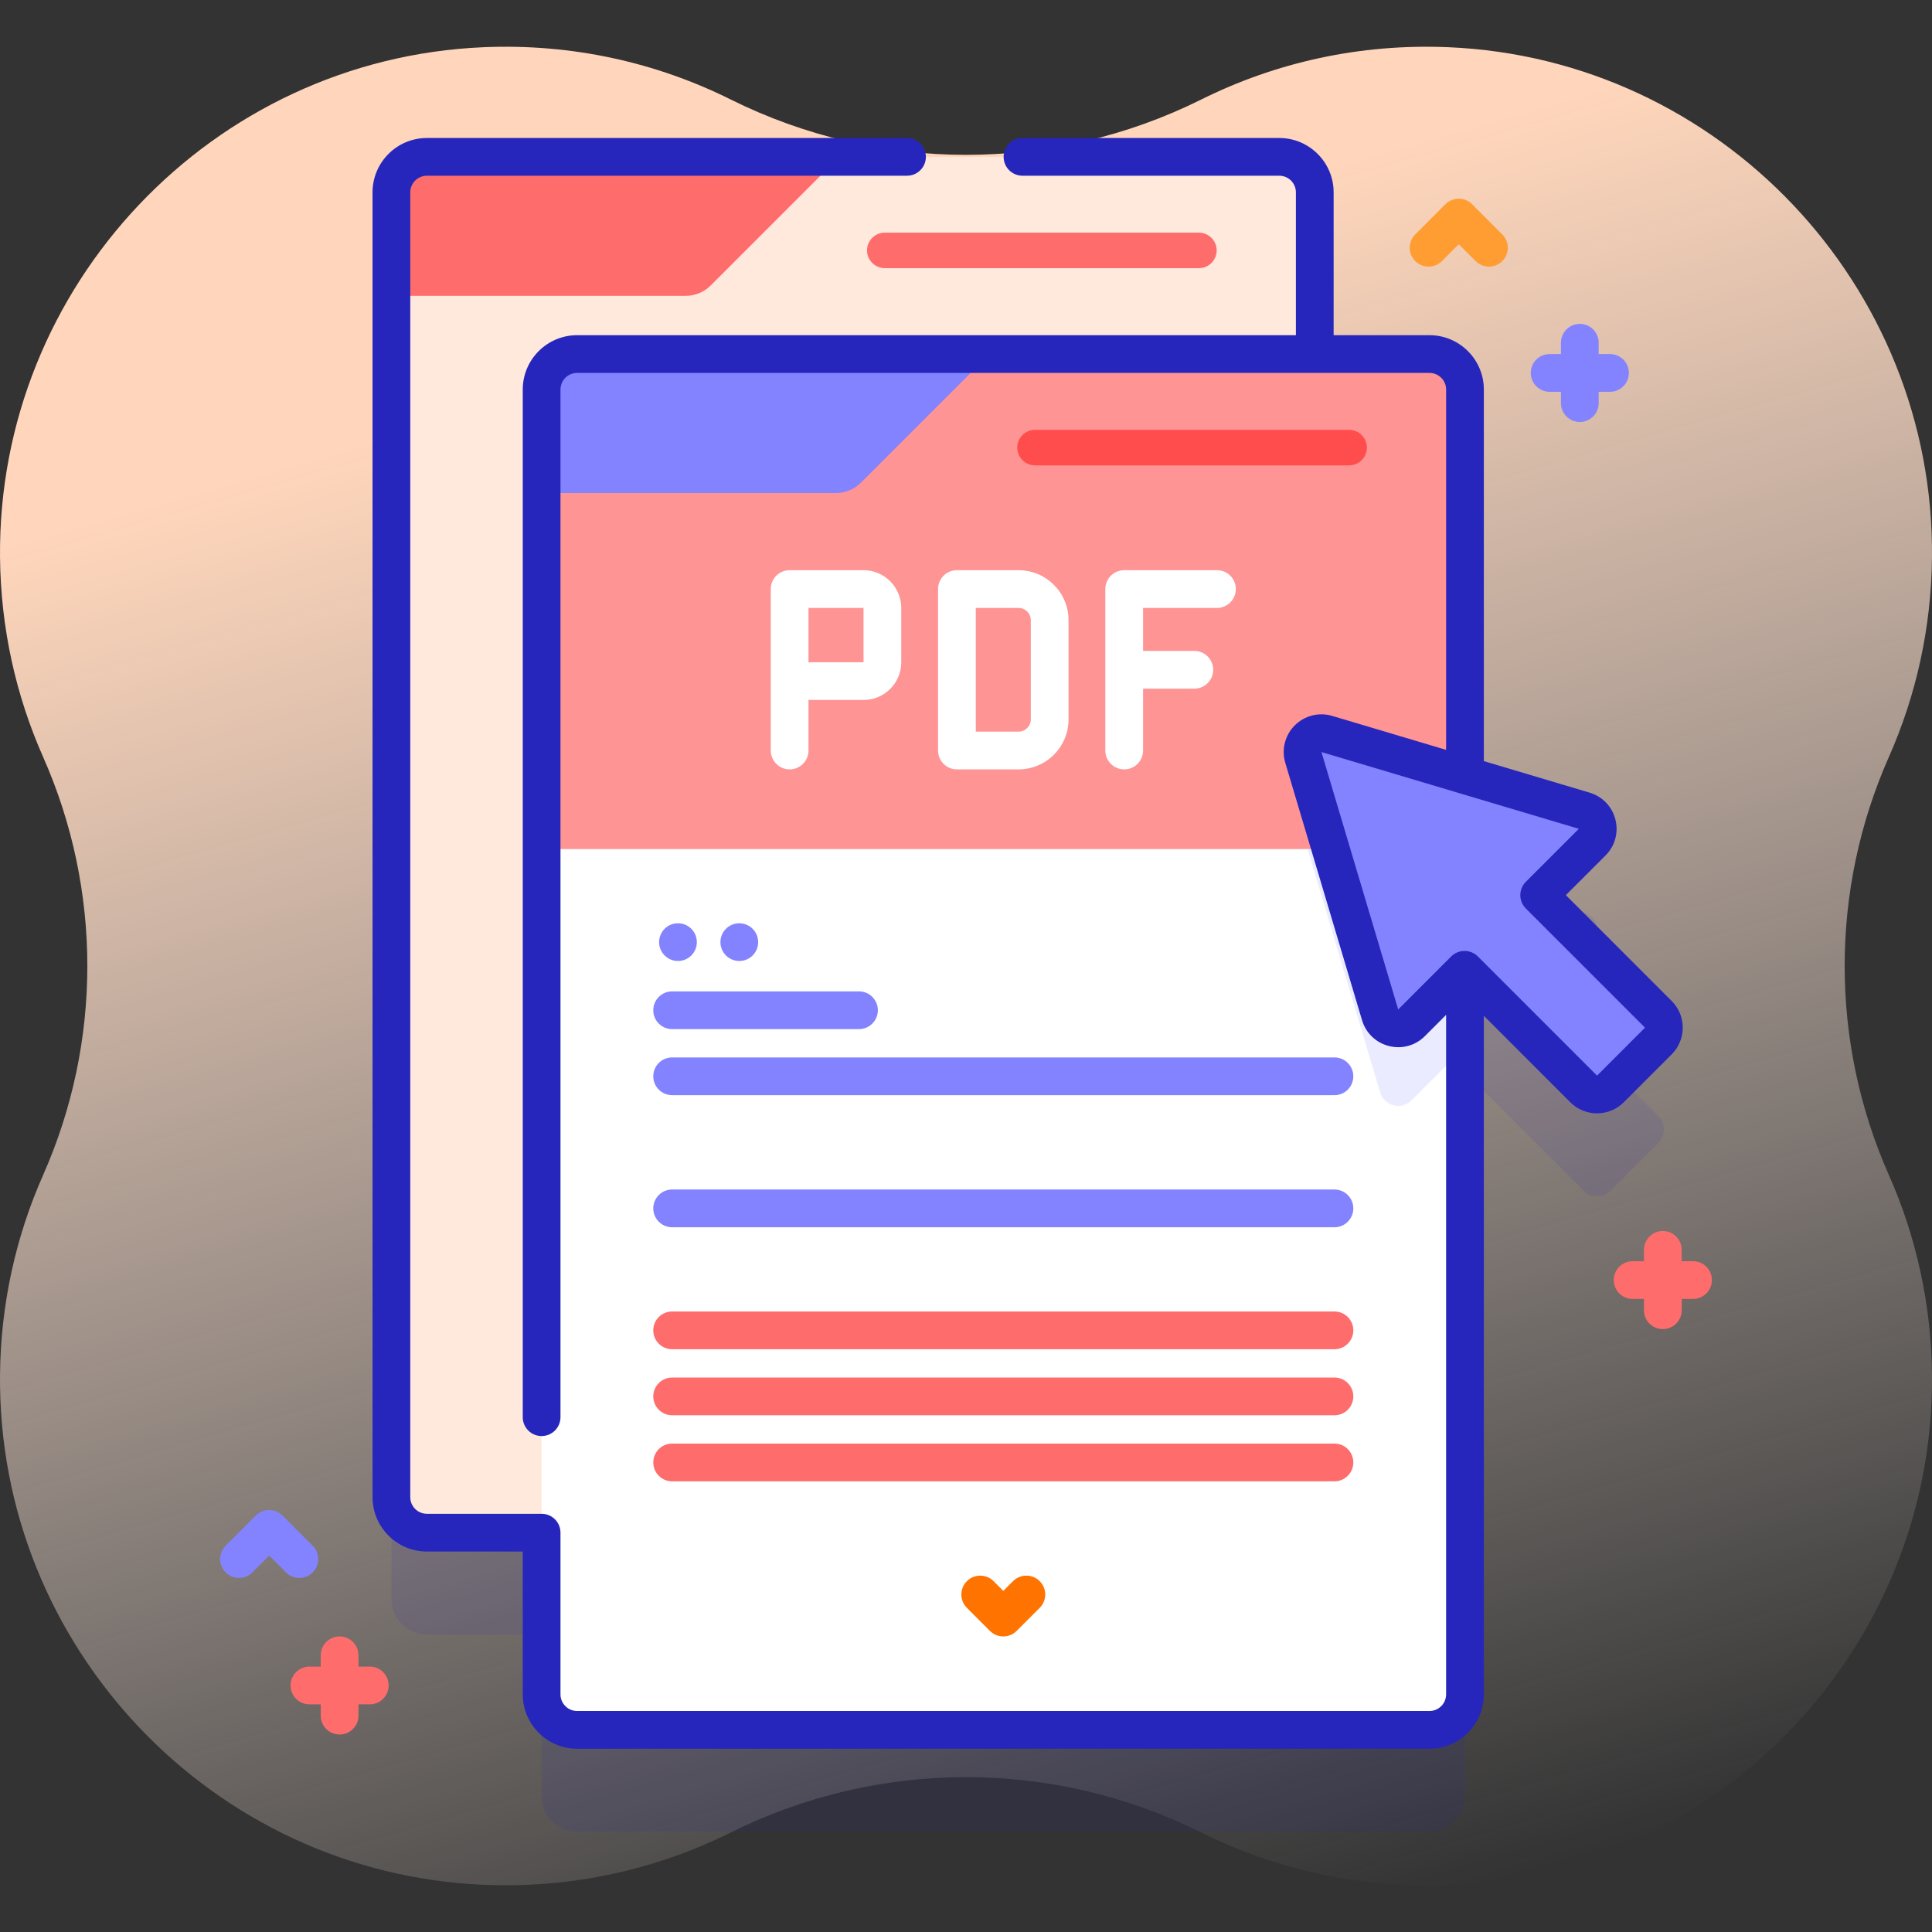 <svg id="Capa_1" enable-background="new 0 0 511.999 511.999" height="512" viewBox="0 0 511.999 511.999" width="512" xmlns="http://www.w3.org/2000/svg" xmlns:xlink="http://www.w3.org/1999/xlink"><rect x="0" y="0" width="511.999" height="511.999" fill="#333333" stroke="none"/><linearGradient id="SVGID_1_" gradientTransform="matrix(1 0 0 -1 -561.6 -6586.991)" gradientUnits="userSpaceOnUse" x1="892.594" x2="735.101" y1="-7104.398" y2="-6555.423"><stop offset="0" stop-color="#fff3ee" stop-opacity="0"/><stop offset=".294" stop-color="#ffeade" stop-opacity=".373"/><stop offset=".787" stop-color="#ffd6bb"/></linearGradient><g><g><path d="m500.574 200.6c7.18-16.204 11.241-34.098 11.419-52.921.684-71.971-56.211-132.099-128.121-135.166-23.591-1.006-45.905 4.091-65.495 13.843-39.321 19.575-85.436 19.575-124.757 0-19.589-9.752-41.903-14.849-65.494-13.843-71.908 3.068-128.803 63.194-128.12 135.166.179 18.823 4.239 36.717 11.419 52.921 15.628 35.269 15.628 75.53 0 110.8-7.18 16.204-11.241 34.099-11.419 52.922-.683 71.972 56.212 132.098 128.122 135.165 23.591 1.006 45.905-4.091 65.494-13.843 39.321-19.575 85.435-19.575 124.755 0 19.589 9.752 41.904 14.849 65.495 13.843 71.909-3.067 128.804-63.194 128.121-135.165-.179-18.823-4.239-36.717-11.419-52.921-15.628-35.271-15.628-75.532 0-110.801z" fill="url(#SVGID_1_)"/><g><path d="m426.666 93.832h-3v-3c0-2.761-2.239-5-5-5s-5 2.239-5 5v3h-3c-2.761 0-5 2.239-5 5s2.239 5 5 5h3v3c0 2.761 2.239 5 5 5s5-2.239 5-5v-3h3c2.761 0 5-2.239 5-5s-2.238-5-5-5z" fill="#8383ff"/><path d="m98 441.666h-3v-3c0-2.761-2.239-5-5-5s-5 2.239-5 5v3h-3c-2.761 0-5 2.239-5 5s2.239 5 5 5h3v3c0 2.761 2.239 5 5 5s5-2.239 5-5v-3h3c2.761 0 5-2.239 5-5s-2.239-5-5-5z" fill="#ff6c6c"/><path d="m448.666 334.228h-3v-3c0-2.761-2.239-5-5-5s-5 2.239-5 5v3h-3c-2.761 0-5 2.239-5 5s2.239 5 5 5h3v3c0 2.761 2.239 5 5 5s5-2.239 5-5v-3h3c2.761 0 5-2.239 5-5s-2.238-5-5-5z" fill="#ff6c6c"/><path d="m394.588 70.659c-1.28 0-2.559-.488-3.536-1.464l-4.464-4.464-4.464 4.464c-1.953 1.952-5.118 1.952-7.071 0-1.953-1.953-1.953-5.119 0-7.071l8-8c1.953-1.952 5.118-1.952 7.071 0l8 8c1.953 1.953 1.953 5.119 0 7.071-.977.976-2.256 1.464-3.536 1.464z" fill="#ff9d33"/><path d="m79.333 418.17c-1.28 0-2.559-.488-3.536-1.464l-4.464-4.464-4.464 4.464c-1.953 1.952-5.118 1.952-7.071 0-1.953-1.953-1.953-5.119 0-7.071l8-8c1.953-1.952 5.118-1.952 7.071 0l8 8c1.953 1.953 1.953 5.119 0 7.071-.976.976-2.256 1.464-3.536 1.464z" fill="#8383ff"/><g><path d="m439.479 295.805-31.581-31.581 14.043-14.043c2.678-2.678 1.522-7.245-2.107-8.327l-31.6-9.424v-102.195c0-5.194-4.211-9.405-9.405-9.405h-30.404v-42.855c0-5.194-4.211-9.405-9.405-9.405h-225.892c-5.194 0-9.405 4.211-9.405 9.405v345.791c0 5.194 4.211 9.405 9.405 9.405h30.404v42.855c0 5.194 4.211 9.405 9.405 9.405h225.891c5.194 0 9.405-4.211 9.405-9.405v-191.903l31.464 31.464c1.953 1.953 5.118 1.953 7.071 0l12.711-12.711c1.953-1.953 1.953-5.118 0-7.071z" fill="#2626bc" opacity=".1"/><g><g><path d="m339.019 406.17h-225.891c-5.194 0-9.405-4.211-9.405-9.405v-345.79c0-5.194 4.211-9.405 9.405-9.405h225.891c5.194 0 9.405 4.211 9.405 9.405v345.791c0 5.194-4.211 9.404-9.405 9.404z" fill="#ffe8dc"/><path d="m188.347 75.647 34.078-34.078h-109.297c-5.194 0-9.405 4.211-9.405 9.405v27.427h77.974c2.494.001 4.887-.99 6.65-2.754z" fill="#ff6c6c"/><g><path d="m317.729 71.064h-83.255c-2.597 0-4.703-2.106-4.703-4.703s2.105-4.703 4.703-4.703h83.255c2.597 0 4.703 2.106 4.703 4.703 0 2.598-2.105 4.703-4.703 4.703z" fill="#ff6c6c"/></g></g><g><path d="m388.23 103.23v345.8c0 5.19-4.21 9.4-9.4 9.4h-225.89c-5.2 0-9.41-4.21-9.41-9.4v-345.8c0-5.19 4.21-9.4 9.41-9.4h225.89c5.19 0 9.4 4.21 9.4 9.4z" fill="#fff"/><g><path d="m388.23 225.98v51.69l-.11-.11-14.05 14.04c-2.67 2.68-7.24 1.52-8.32-2.11l-20.34-68.21c-1.14-3.8 2.41-7.35 6.22-6.22z" fill="#ebebff"/></g><path d="m388.234 225v-121.765c0-5.194-4.211-9.405-9.405-9.405h-225.892c-5.194 0-9.405 4.211-9.405 9.405v121.765z" fill="#ff9494"/><path d="m228.157 127.907 34.078-34.078h-109.298c-5.194 0-9.405 4.211-9.405 9.405v27.427h77.974c2.494.001 4.887-.99 6.651-2.754z" fill="#8383ff"/><g><g><path d="m419.834 214.854-68.208-20.341c-3.809-1.136-7.356 2.412-6.22 6.22l20.341 68.208c1.082 3.629 5.649 4.784 8.327 2.107l14.043-14.043 31.581 31.581c1.953 1.953 5.118 1.953 7.071 0l12.711-12.711c1.953-1.953 1.953-5.118 0-7.071l-31.581-31.581 14.043-14.043c2.676-2.677 1.521-7.244-2.108-8.326z" fill="#8383ff"/></g><path d="m443.015 265.269-28.046-28.046 10.507-10.507c2.516-2.515 3.497-6.075 2.624-9.523-.872-3.448-3.428-6.114-6.837-7.13l-28.029-8.359v-98.469c0-7.943-6.462-14.405-14.405-14.405h-25.404v-37.855c0-7.943-6.462-14.405-14.405-14.405h-68.052c-2.761 0-5 2.239-5 5s2.239 5 5 5h68.052c2.429 0 4.405 1.976 4.405 4.405v37.855h-190.488c-7.943 0-14.405 6.462-14.405 14.405v272.335c0 2.761 2.239 5 5 5s5-2.239 5-5v-272.335c0-2.429 1.976-4.405 4.405-4.405h225.891c2.429 0 4.405 1.976 4.405 4.405v95.487l-30.179-9c-3.524-1.05-7.329-.088-9.929 2.513-2.6 2.6-3.563 6.405-2.511 9.928l20.34 68.209c1.017 3.409 3.683 5.964 7.131 6.836s7.008-.108 9.523-2.624l5.625-5.625v180.066c0 2.429-1.976 4.405-4.405 4.405h-225.891c-2.429 0-4.405-1.976-4.405-4.405v-42.855c0-2.761-2.239-5-5-5h-30.404c-2.429 0-4.405-1.976-4.405-4.405v-345.79c0-2.429 1.976-4.405 4.405-4.405h127.238c2.761 0 5-2.239 5-5s-2.239-5-5-5h-127.238c-7.943 0-14.405 6.462-14.405 14.405v345.791c0 7.943 6.462 14.405 14.405 14.405h25.404v37.855c0 7.943 6.462 14.405 14.405 14.405h225.891c7.943 0 14.405-6.462 14.405-14.405v-179.832l22.928 22.929c1.95 1.949 4.51 2.924 7.071 2.924s5.122-.975 7.071-2.924l12.71-12.711c1.889-1.889 2.929-4.4 2.929-7.071.001-2.672-1.039-5.183-2.927-7.072zm-19.782 19.782-31.581-31.582c-.938-.938-2.209-1.464-3.536-1.464s-2.598.527-3.536 1.464l-14.043 14.043-20.34-68.209 68.208 20.34-14.042 14.043c-1.953 1.953-1.953 5.119 0 7.071l31.581 31.581z" fill="#2626bc"/></g><g><path d="m357.538 123.324h-83.255c-2.597 0-4.703-2.106-4.703-4.703s2.105-4.703 4.703-4.703h83.255c2.597 0 4.703 2.106 4.703 4.703s-2.105 4.703-4.703 4.703z" fill="#ff4d4d"/></g></g></g><g fill="#fff"><path d="m209.258 203.893c-2.761 0-5-2.239-5-5v-42.787c0-2.761 2.239-5 5-5h19.584c5.514 0 10 4.486 10 10v14.394c0 5.514-4.486 10-10 10h-13.71c-.298 0-.59-.026-.874-.076v13.47c0 2.761-2.239 4.999-5 4.999zm5-42.787v14.47c.284-.05.576-.076.874-.076h13.71v-14.394z"/><path d="m269.922 203.893h-16.331c-2.761 0-5-2.239-5-5v-42.787c0-2.761 2.239-5 5-5h16.331c7.308 0 13.253 5.945 13.253 13.253v26.281c0 7.308-5.946 13.253-13.253 13.253zm-11.331-10h11.331c1.793 0 3.253-1.459 3.253-3.253v-26.281c0-1.793-1.459-3.253-3.253-3.253h-11.331z"/><path d="m316.508 182.5h-15.71c-2.761 0-5-2.239-5-5s2.239-5 5-5h15.71c2.761 0 5 2.239 5 5s-2.239 5-5 5z"/><path d="m297.924 203.893c-2.761 0-5-2.239-5-5v-42.787c0-2.761 2.239-5 5-5h24.584c2.761 0 5 2.239 5 5s-2.239 5-5 5h-19.584v37.787c0 2.762-2.239 5-5 5z"/></g><g><g><g><path d="m227.643 272.725h-49.52c-2.762 0-5-2.239-5-5s2.238-5 5-5h49.52c2.762 0 5 2.239 5 5s-2.239 5-5 5z" fill="#8383ff"/></g><g><path d="m353.643 290.228h-175.52c-2.762 0-5-2.239-5-5s2.238-5 5-5h175.52c2.762 0 5 2.239 5 5s-2.239 5-5 5z" fill="#8383ff"/></g></g><g><g><path d="m353.643 325.233h-175.52c-2.762 0-5-2.239-5-5s2.238-5 5-5h175.52c2.762 0 5 2.239 5 5s-2.239 5-5 5z" fill="#8383ff"/></g></g><g fill="#8383ff"><circle cx="179.67" cy="249.675" r="5"/><circle cx="195.92" cy="249.675" r="5"/></g></g><g><g><g><path d="m353.643 357.558h-175.52c-2.762 0-5-2.239-5-5s2.238-5 5-5h175.52c2.762 0 5 2.239 5 5s-2.239 5-5 5z" fill="#ff6c6c"/></g></g><g><g><path d="m353.643 375.061h-175.52c-2.762 0-5-2.239-5-5s2.238-5 5-5h175.52c2.762 0 5 2.239 5 5s-2.239 5-5 5z" fill="#ff6c6c"/></g><g><path d="m353.643 392.564h-175.52c-2.762 0-5-2.239-5-5s2.238-5 5-5h175.52c2.762 0 5 2.239 5 5s-2.239 5-5 5z" fill="#ff6c6c"/></g></g></g><g><path d="m265.883 433.674c-1.326 0-2.598-.527-3.536-1.465l-6.114-6.114c-1.953-1.953-1.953-5.118 0-7.071 1.953-1.952 5.119-1.952 7.071 0l2.578 2.578 2.579-2.579c1.953-1.952 5.118-1.952 7.071 0 1.953 1.953 1.953 5.119 0 7.071l-6.114 6.114c-.938.939-2.209 1.466-3.535 1.466z" fill="#ff7300"/></g></g></g></g></g></svg>